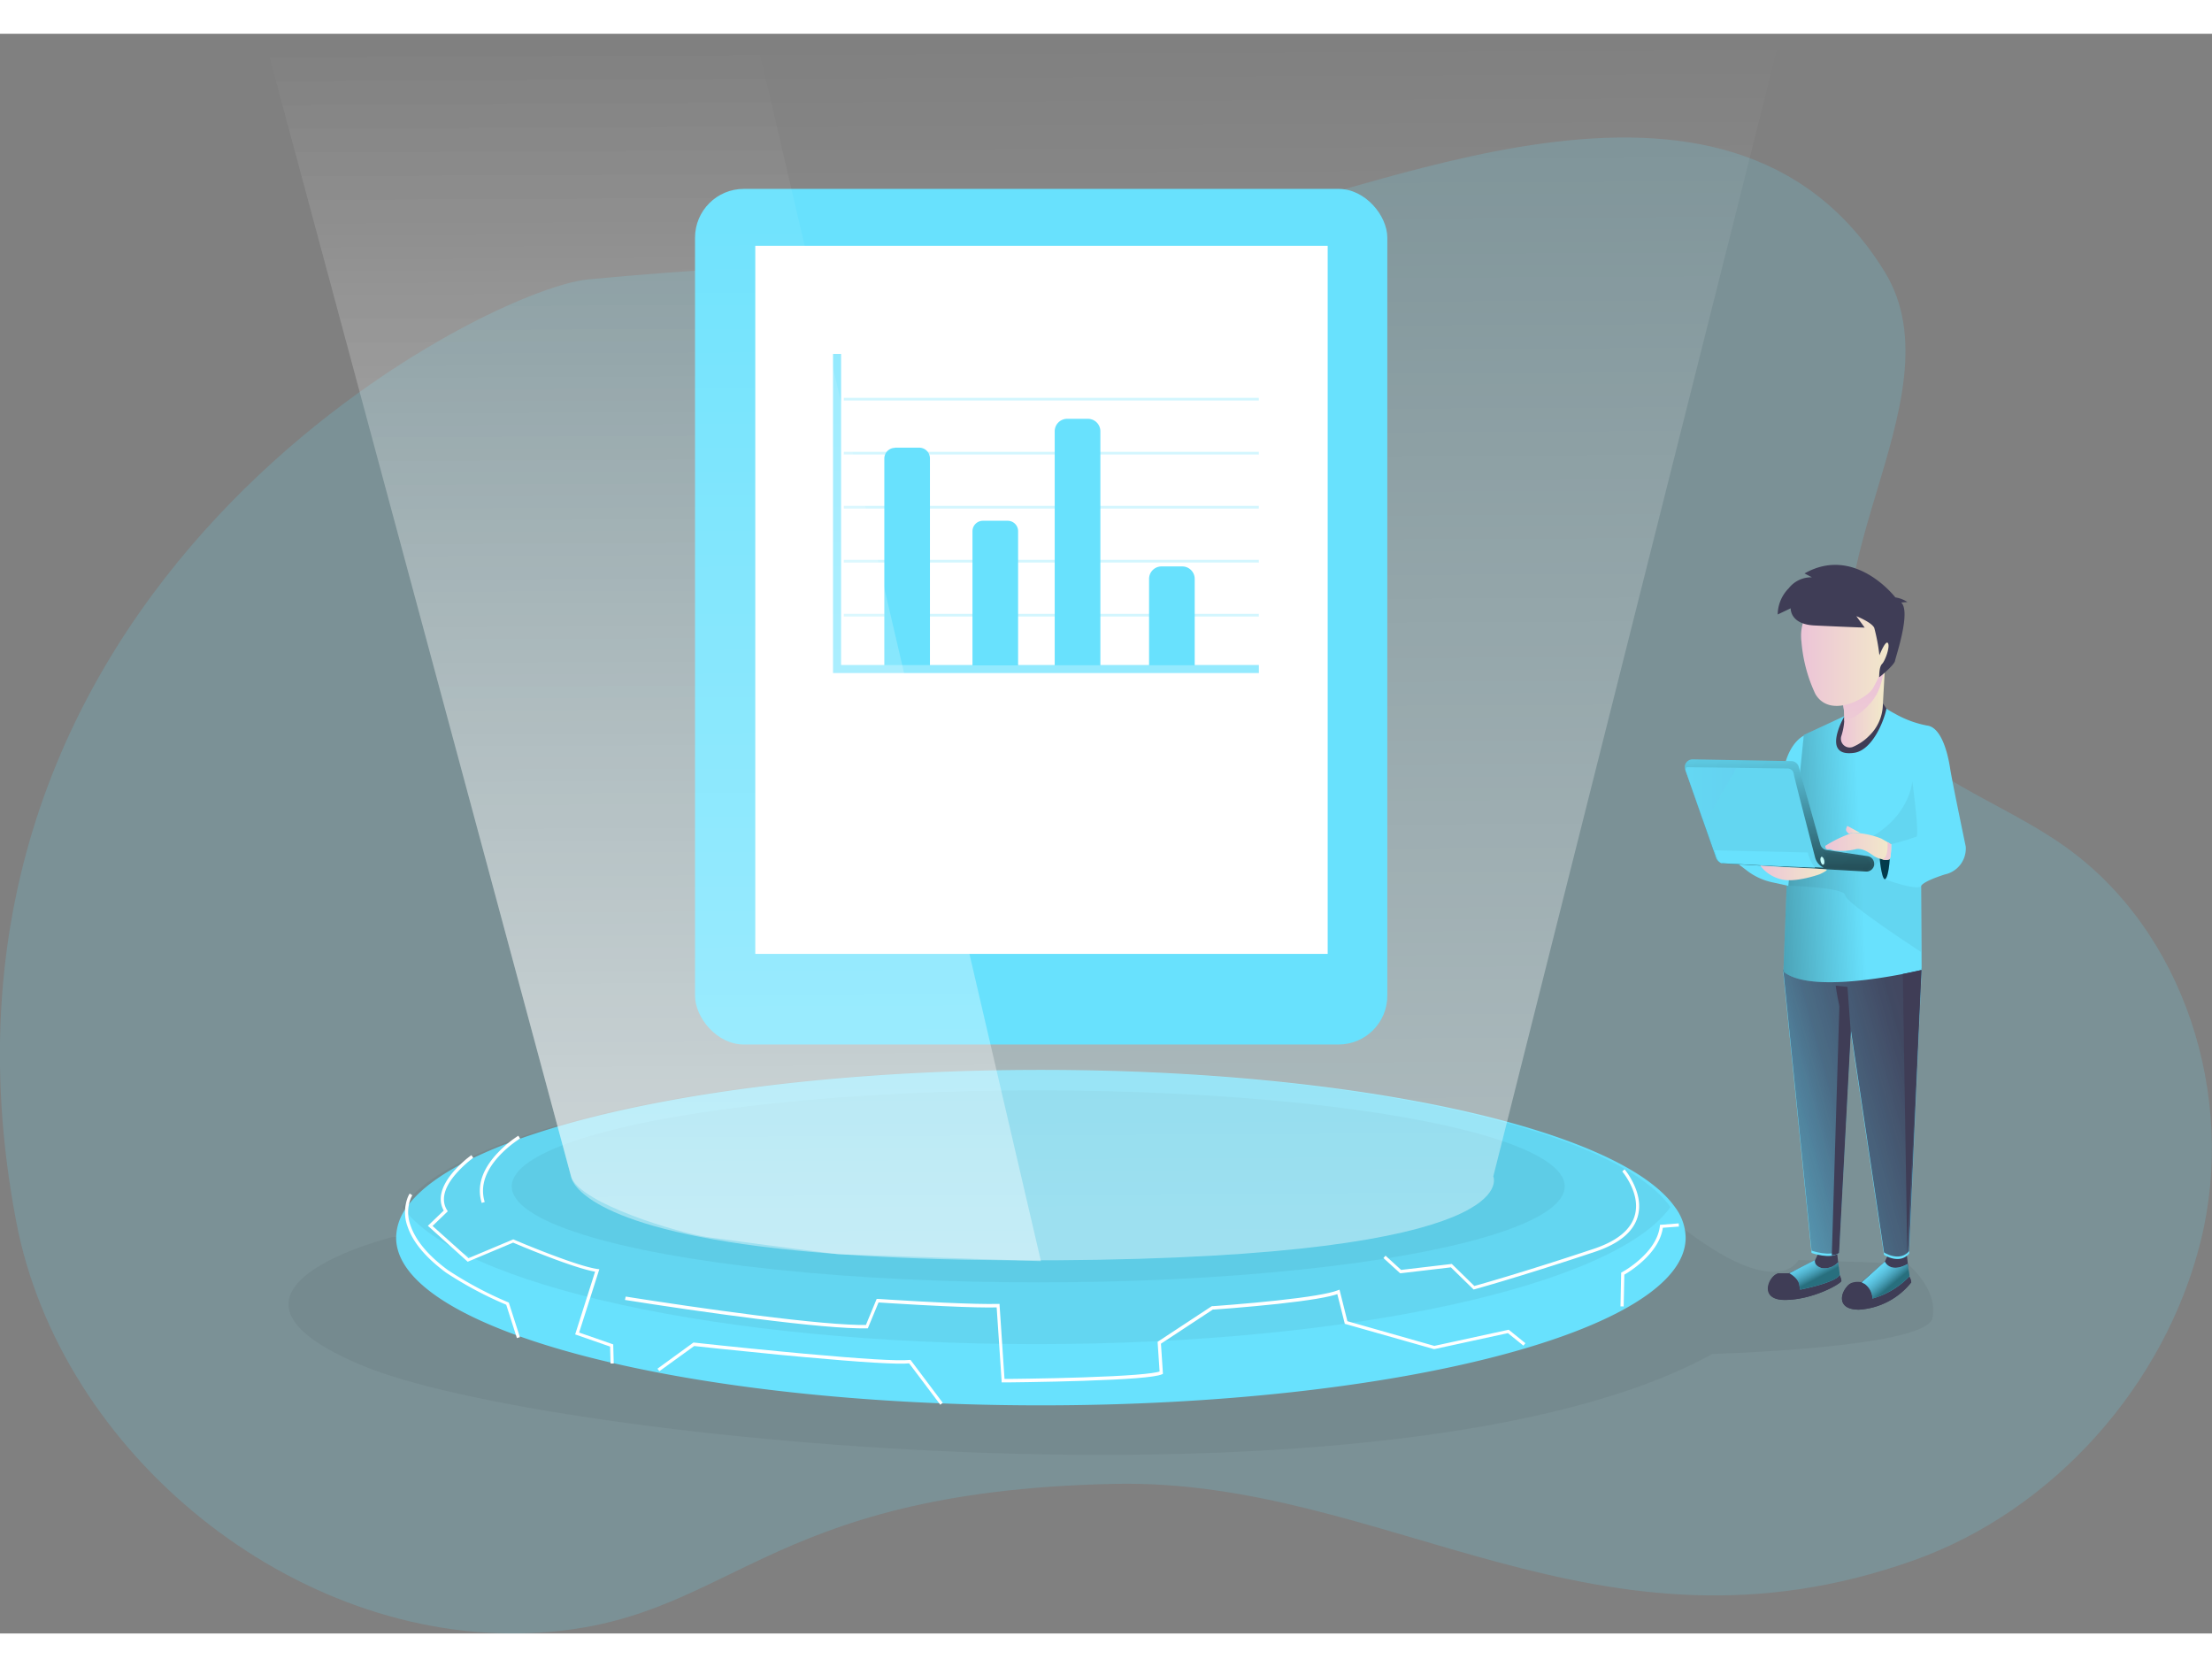 <svg id="Layer_1" data-name="Layer 1" xmlns="http://www.w3.org/2000/svg" xmlns:xlink="http://www.w3.org/1999/xlink" width="406" height="306" viewBox="0 0 824.2 596.04" class="illustration styles_illustrationTablet__1DWOa"><rect x="0" y="0" width="824.2" height="596.04" fill="#808080" stroke="none"/><defs><linearGradient id="linear-gradient" x1="383.3" y1="629.66" x2="381.11" y2="173.47" gradientTransform="translate(0.03 -172.61)" gradientUnits="userSpaceOnUse"><stop offset="0.01" stop-color="#fff" stop-opacity="0.4"></stop><stop offset="1" stop-color="#fff" stop-opacity="0"></stop></linearGradient><linearGradient id="linear-gradient-2" x1="609.02" y1="595.9" x2="752.61" y2="556.49" gradientTransform="translate(0.03 -172.61)" gradientUnits="userSpaceOnUse"><stop offset="0" stop-color="#68e1fd" stop-opacity="0"></stop><stop offset="0.02" stop-color="#66daf6" stop-opacity="0.04"></stop><stop offset="0.18" stop-color="#58a1bc" stop-opacity="0.39"></stop><stop offset="0.35" stop-color="#4d758f" stop-opacity="0.66"></stop><stop offset="0.53" stop-color="#45566f" stop-opacity="0.85"></stop><stop offset="0.73" stop-color="#40435c" stop-opacity="0.96"></stop><stop offset="0.99" stop-color="#3f3d56"></stop></linearGradient><linearGradient id="linear-gradient-3" x1="693.35" y1="296.1" x2="594.24" y2="291.59" gradientTransform="matrix(1, 0, 0, -1, -0.04, 598)" gradientUnits="userSpaceOnUse"><stop offset="0" stop-opacity="0"></stop><stop offset="0.91" stop-opacity="0.8"></stop><stop offset="1"></stop></linearGradient><linearGradient id="linear-gradient-4" x1="685.91" y1="424.27" x2="702.23" y2="424.27" gradientTransform="translate(0.03 -172.61)" gradientUnits="userSpaceOnUse"><stop offset="0" stop-color="#ecc4d7"></stop><stop offset="0.42" stop-color="#efd4d1"></stop><stop offset="1" stop-color="#f2eac9"></stop></linearGradient><linearGradient id="linear-gradient-5" x1="693.68" y1="415.48" x2="710.76" y2="486.81" xlink:href="#linear-gradient-4"></linearGradient><linearGradient id="linear-gradient-6" x1="671.1" y1="401.61" x2="705.8" y2="401.61" xlink:href="#linear-gradient-4"></linearGradient><linearGradient id="linear-gradient-7" x1="661.97" y1="337.09" x2="664.6" y2="265.57" xlink:href="#linear-gradient-3"></linearGradient><linearGradient id="linear-gradient-8" x1="680.05" y1="475.38" x2="704.61" y2="475.38" xlink:href="#linear-gradient-4"></linearGradient><linearGradient id="linear-gradient-9" x1="687.82" y1="469.21" x2="693.18" y2="469.21" xlink:href="#linear-gradient-4"></linearGradient><linearGradient id="linear-gradient-10" x1="655.85" y1="485.27" x2="680.63" y2="485.27" xlink:href="#linear-gradient-4"></linearGradient><linearGradient id="linear-gradient-11" x1="680.34" y1="640.98" x2="673.02" y2="627.18" gradientTransform="translate(0.03 -172.61)" gradientUnits="userSpaceOnUse"><stop offset="0.36" stop-color="#00272e"></stop><stop offset="1" stop-color="#69b9eb" stop-opacity="0"></stop></linearGradient><linearGradient id="linear-gradient-12" x1="708.89" y1="642.99" x2="698.47" y2="630.6" xlink:href="#linear-gradient-11"></linearGradient><linearGradient id="linear-gradient-13" x1="702.04" y1="474.93" x2="709.73" y2="495.86" xlink:href="#linear-gradient-4"></linearGradient><linearGradient id="linear-gradient-14" x1="244.33" y1="630.62" x2="242.12" y2="174.14" xlink:href="#linear-gradient"></linearGradient><linearGradient id="linear-gradient-15" x1="627.93" y1="455.89" x2="646.81" y2="455.89" gradientTransform="translate(0.03 -172.61)" gradientUnits="userSpaceOnUse"><stop offset="0" stop-color="#68e1fd"></stop><stop offset="1" stop-color="#69b9eb"></stop></linearGradient></defs><title>12. innovation_technology</title><path d="M445.59,72.18c-74.87,12-151.08,12.1-226.55,19.36C180,95.3-38.82,206.29,6,442.32c16.45,86.95,103.6,157.43,192,153.57,75.11-3.28,83.38-52.77,217.23-55.58,101.64-2.13,180,70.39,297.74,28.53,52.18-18.55,93.75-65.36,107.07-119.1s-6-115.82-51.47-147.52c-23.57-16.49-53.68-25.43-70.47-48.83-32.91-45.86,33.74-116.79,4.09-164.81C643.26-6.95,508.43,62.14,445.59,72.18Z" transform="translate(-0.01)" fill="#68e1fd" opacity="0.18" style="isolation: isolate;"></path><path d="M146,448.39s-79.07,19.67-10.6,48S521.71,556,638.07,491.9c0,0,79.81-2.22,82-13.41s-9.48-20.24-9.48-20.24l-40.47-1.37s-7.45,16.13-44.74-13.17S146,448.39,146,448.39Z" transform="translate(-0.01)" fill="#000405" opacity="0.05" style="isolation: isolate;"></path><path d="M712.15,465.22a26.91,26.91,0,0,1-19.47,10.17c-10.6,0-5.48-9.92-2-9.92a12.64,12.64,0,0,0,2.94-.28l4.36-3.8,4.31-3.85,1.13-2.44s6,1.38,7.07-.21l.78,6.74v1.31A5,5,0,0,1,712.15,465.22Z" transform="translate(-0.01)" fill="#3f3d56"></path><path d="M628.09,448.56c0,34.52-107.56,62.49-240.23,62.49s-240.25-28-240.25-62.49a19.45,19.45,0,0,1,4-11.4c20.58-29.07,118.52-51.1,236.25-51.1s215.65,22,236.23,51.1A19.45,19.45,0,0,1,628.09,448.56Z" transform="translate(-0.01)" fill="#68e1fd"></path><path d="M622.43,437.16c-20.61,29.07-118.53,51.08-236.23,51.08s-215.63-22-236.24-51.08c20.57-29.07,118.51-51.1,236.24-51.1S601.85,408.09,622.43,437.16Z" transform="translate(-0.01)" fill="#000405" opacity="0.05" style="isolation: isolate;"></path><ellipse cx="386.85" cy="429.46" rx="196.17" ry="35.77" fill="#000405" opacity="0.05" style="isolation: isolate;"></ellipse><path d="M556.42,425.75S570.17,455.83,393.33,457H383.09c-47.14,0-81.24-2.48-105.91-6h-.07c-63.15-9-64.32-25.17-64.32-25.17L98.66,2.22l183.13-.73L663.62,0Z" transform="translate(-0.01)" fill="url(#linear-gradient)"></path><path d="M686.14,464.69c0,1-10.6,7.06-21,7.06s-5.48-10-1.94-9.92h3.53l2-1,7.6-3.88,1.13-2.44s6,1.38,7.07-.21l.78,6.85v1.24A4.75,4.75,0,0,1,686.14,464.69Z" transform="translate(-0.01)" fill="#3f3d56"></path><path d="M685.4,462.39a4.86,4.86,0,0,1,.56,2.33c0,1-10.6,7.06-21,7.06s-5.48-10-1.94-9.92h3.53l2-1,16.69.28Z" transform="translate(-0.01)" fill="#3f3d56"></path><path d="M670.8,467.94a15.53,15.53,0,0,1-7.78,0c-2.33-1.27-3.07-2.23-3-3.21s1.49-3.82,7.07-2.48,6.61,4.35,6.61,4.35Z" transform="translate(-0.01)" fill="#3f3d56"></path><path d="M712.15,465.22a26.91,26.91,0,0,1-19.47,10.17c-10.6,0-5.48-9.92-2-9.92a12.64,12.64,0,0,0,2.94-.28l4.36-3.8,13.39.24v1.31A4.79,4.79,0,0,1,712.15,465.22Z" transform="translate(-0.01)" fill="#3f3d56"></path><path d="M698.58,471.08a15.49,15.49,0,0,1-7.77,0c-2.34-1.27-3.08-2.22-3-3.21s1.48-3.82,7.07-2.47,6.75,4.2,6.75,4.2Z" transform="translate(-0.01)" fill="#3f3d56"></path><path d="M664.44,349.55,675,454.27s7.07,2.55,10.22,0l4.38-82.48L702,455s5.79,3.74,9.36-.49L716,349S679,356.61,664.44,349.55Z" transform="translate(-0.01)" fill="#68e1fd"></path><path d="M664.44,348.65,675,453.39s7.07,2.54,10.22,0l4.38-82.48L702,454.08s5.79,3.74,9.36-.5L716,348.08S679,355.71,664.44,348.65Z" transform="translate(-0.01)" fill="url(#linear-gradient-2)"></path><path d="M701.55,250.47A27.56,27.56,0,0,0,706,253.3a38.79,38.79,0,0,0,12,4.45c5.55.6,7.88,11,8.62,15.89s5.83,29.2,5.83,29.2a9.87,9.87,0,0,1-7.84,10.41c-9,2.93-8.77,4.38-8.77,4.38l.18,31.21s-40.55,9.85-51.5.57l1.59-42.23,6-45.9,17.18-8Z" transform="translate(-0.01)" fill="#68e1fd"></path><path d="M701.55,250.47A27.56,27.56,0,0,0,706,253.3a38.79,38.79,0,0,0,12,4.45c5.55.6,7.88,11,8.62,15.89s5.83,29.2,5.83,29.2a9.87,9.87,0,0,1-7.84,10.41c-9,2.93-8.77,4.38-8.77,4.38l.18,31.21s-40.55,9.85-51.5.57l1.59-42.23,6-45.9,17.18-8Z" transform="translate(-0.01)" fill="url(#linear-gradient-3)"></path><path d="M701.62,249.56a10.6,10.6,0,0,1-14.08,5.14l-.41-.2s-8.77,15.22,3.78,13.42c6.65-1,11-11.51,12-16.49Z" transform="translate(-0.01)" fill="#3f3d56"></path><path d="M704.48,302a87.55,87.55,0,0,0,9.65-2.86c1.1-.74-1.59-20.66-1.59-20.66s-1,16-21.49,23.66c-10,3.74,6.86,8.86,6.86,8.86Z" transform="translate(-0.01)" fill="#000405" opacity="0.05" style="isolation: isolate;"></path><path d="M702.5,315.09s11.07,4.09,13.26,2.65V342.1s-28.28-18.33-28.28-21.19-21.63-3.52-21.63-3.52v-6.67l32.84-3.88S705.79,300.68,702.5,315.09Z" transform="translate(-0.01)" fill="#000405" opacity="0.05" style="isolation: isolate;"></path><path d="M704.38,301.64s0,10-1.52,12.85-2.48-7.06-2.48-7.06Z" transform="translate(-0.01)" fill="#033b4b"></path><path d="M702.26,237.39s-.12,2.25-.28,5.2c-.14,2.47-.31,5.43-.43,7.9a16.59,16.59,0,0,1-5.06,11.06,18.78,18.78,0,0,1-6.18,4.2,3.29,3.29,0,0,1-4.19-2,3.36,3.36,0,0,1-.08-1.91,23,23,0,0,0,1.14-5.8,20.55,20.55,0,0,0,0-2.22,21.45,21.45,0,0,0-.49-4.07c-1.9-4.78,13.52-11.5,15.35-12.29Z" transform="translate(-0.01)" fill="url(#linear-gradient-4)"></path><path d="M702.09,237.44c-.82,2.23-1,6.66-4.37,11-1.53,2-5.65,6.51-10.54,7.59a16.45,16.45,0,0,0,0-2.22,21.45,21.45,0,0,0-.49-4.07C684.84,245,700.26,238.23,702.09,237.44Z" transform="translate(-0.01)" fill="url(#linear-gradient-5)"></path><path d="M687,207.57a16.74,16.74,0,0,0-15.88,17.56h0a10.71,10.71,0,0,0,.11,1.26A56.41,56.41,0,0,0,676.42,246c5.48,9.32,19.3,1.66,21.49-2.19s10.6-21.18,7.07-26.09C702.68,214.5,696,207.22,687,207.57Z" transform="translate(-0.01)" fill="url(#linear-gradient-6)"></path><path d="M672.39,201.08l2.76,1.45a10.62,10.62,0,0,0-8.66,4.09,14.11,14.11,0,0,0-4.1,9.75l4.84-2.3s-.35,5.93,8.77,6.39,18.8.81,18.8.81L691.69,217s5.76,2.3,6.68,4.38a69.41,69.41,0,0,1,1.91,10.2s2.3-5.82,3.18-4.55-1,6.57-2.19,7.77-1,4.66-1.1,4.94,5.66-4.48,5.94-6.11,6-18.25,2.3-21.71l2.3-.18a11,11,0,0,0-4.49-1.73S691.19,190.39,672.39,201.08Z" transform="translate(-0.01)" fill="#3f3d56"></path><path d="M672.11,261.53s-7.07,3.1-8,17A135.31,135.31,0,0,1,659.17,305a160.22,160.22,0,0,1-16.09.81l7.85,6a23.73,23.73,0,0,0,10,4.48l5.41,1.2Z" transform="translate(-0.01)" fill="#68e1fd"></path><path d="M698.33,309.26a2.54,2.54,0,0,1,0,.39,2.89,2.89,0,0,1-3,2.51l-53-3a2.77,2.77,0,0,1-1.31-.39,2.82,2.82,0,0,1-1.52-1.55l-11.57-33a2.88,2.88,0,0,1,.38-2.65,2.93,2.93,0,0,1,2.41-1.2l36.79.64a2.89,2.89,0,0,1,2.72,2.12l8.06,28.95a2.89,2.89,0,0,0,2.37,2.08l15.06,2.23A2.88,2.88,0,0,1,698.33,309.26Z" transform="translate(-0.01)" fill="#68e1fd"></path><path d="M698.33,309.26a2.54,2.54,0,0,1,0,.39,2.89,2.89,0,0,1-3,2.51l-53-3a2.77,2.77,0,0,1-1.31-.39,2.82,2.82,0,0,1-1.52-1.55l-11.57-33a2.88,2.88,0,0,1,.38-2.65,2.93,2.93,0,0,1,2.41-1.2l36.79.64a2.89,2.89,0,0,1,2.72,2.12l8.06,28.95a2.89,2.89,0,0,0,2.37,2.08l15.06,2.23A2.88,2.88,0,0,1,698.33,309.26Z" transform="translate(-0.01)" fill="url(#linear-gradient-7)"></path><path d="M704,307.6a4,4,0,0,1-2.64,0,10.31,10.31,0,0,1-2.52-.87c-1.45-.79-4.61-3.69-7.57-2.86a22,22,0,0,1-8,.42c-1.09-.25-1.09-.54-2.15-.42s-1-1.28-1-1.28a44.38,44.38,0,0,1,10.27-4.88A30.85,30.85,0,0,1,701,299.87l2.3,1.32.14.07,1.24.72S704.73,307.05,704,307.6Z" transform="translate(-0.01)" fill="url(#linear-gradient-8)"></path><path d="M693.21,297.79l-4.88-2.65s-.81,1.31-.32,2a5.54,5.54,0,0,0,.89.92A10.45,10.45,0,0,1,693.21,297.79Z" transform="translate(-0.01)" fill="url(#linear-gradient-9)"></path><path d="M655.88,309.93a13.7,13.7,0,0,0,7.36,5c5.3,1.69,14.81-1.77,14.81-1.77s3.11-1.41,2.54-1.73-15.83-.92-15.83-.92Z" transform="translate(-0.01)" fill="url(#linear-gradient-10)"></path><path d="M666.73,461.83s3.54,1.8,3.75,4.59l.28,1.52s13.27-2.55,14.78-5.55l-.64-4.66a6.85,6.85,0,0,1-6.08,2.19c-3.14-.95-2.54-3-2.54-3Z" transform="translate(-0.01)" fill="#68e1fd"></path><path d="M694.83,465.82l-1.16-.6,8.66-7.73s1.87,4.52,8.45.88l.77,4.52a30.44,30.44,0,0,1-13.85,8.37A7,7,0,0,0,694.83,465.82Z" transform="translate(-0.01)" fill="#68e1fd"></path><path d="M666.73,461.83s3.54,1.8,3.75,4.59l.28,1.52s13.27-2.55,14.78-5.55l-.64-4.66a6.85,6.85,0,0,1-6.08,2.19c-3.14-.95-2.54-3-2.54-3Z" transform="translate(-0.01)" opacity="0.61" fill="url(#linear-gradient-11)" style="isolation: isolate;"></path><path d="M694.83,465.82l-1.16-.6,8.66-7.73s1.87,4.52,8.45.88l.77,4.52a30.44,30.44,0,0,1-13.85,8.37A7,7,0,0,0,694.83,465.82Z" transform="translate(-0.01)" opacity="0.61" fill="url(#linear-gradient-12)" style="isolation: isolate;"></path><path d="M679.5,310.72l-20-1.06-18.73-1a2.89,2.89,0,0,1-1.31-1.49l-1.13-3.28-4.11-11.76L628,274.27a3,3,0,0,1,.46-1l18.42.24,19.47.26a2.26,2.26,0,0,1,2,1.94c.28,1.84,8,31.28,8,31.28A5.87,5.87,0,0,0,679.5,310.72Z" transform="translate(-0.01)" fill="#68e1fd"></path><path d="M679.5,310.72l-20-1.06-18.73-1a2.89,2.89,0,0,1-1.31-1.49l-1.13-3.28-4.11-11.76L628,274.27a3,3,0,0,1,.46-1l18.42.24,19.47.26a2.26,2.26,0,0,1,2,1.94c.28,1.84,8,31.28,8,31.28A5.87,5.87,0,0,0,679.5,310.72Z" transform="translate(-0.01)" fill="#000405" opacity="0.05" style="isolation: isolate;"></path><path d="M679.42,304.78s2.51,5.47,0,5.93l16.12.67s1.77-.42,1.59-1.73a5.33,5.33,0,0,0-1.59-2.61l-15.37-2Z" transform="translate(-0.01)" fill="#000405" opacity="0.05" style="isolation: isolate;"></path><path d="M679.36,309.61c.38-.09.54-.82.36-1.64s-.65-1.41-1-1.32-.54.82-.35,1.64S679,309.7,679.36,309.61Z" transform="translate(-0.01)" fill="#c7fdfb"></path><path d="M676.31,310.72l-16.26-.67-18.73-1a2.84,2.84,0,0,1-1.31-1.52l-1.13-3.28,34.74.81A13.73,13.73,0,0,0,676.31,310.72Z" transform="translate(-0.01)" fill="#68e1fd"></path><path d="M684,354.67s1.74,14.12,5.59,17.05l-1.2-16.59Z" transform="translate(-0.01)" fill="#3f3d56"></path><polygon points="709 350.32 710.66 454.84 715.92 348.85 709 350.32" fill="#3f3d56"></polygon><rect x="258.97" y="57.8" width="257.95" height="318.8" rx="18.18" fill="#68e1fd"></rect><rect x="281.42" y="79.02" width="213.28" height="263.82" fill="#fff"></rect><g opacity="0.29"><rect x="314.41" y="216.14" width="154.65" height="1" fill="#68e1fd"></rect></g><g opacity="0.29"><rect x="314.41" y="196.02" width="154.65" height="1" fill="#68e1fd"></rect></g><g opacity="0.29"><rect x="314.41" y="175.9" width="154.65" height="1" fill="#68e1fd"></rect></g><g opacity="0.29"><rect x="314.41" y="155.77" width="154.65" height="1" fill="#68e1fd"></rect></g><g opacity="0.29"><rect x="314.41" y="135.65" width="154.65" height="1" fill="#68e1fd"></rect></g><path d="M175.65,417.82l-.49.37c-.39.29-.82.64-1.29,1a43.4,43.4,0,0,0-3.89,3.66c-3.57,3.82-5.73,7.66-5.75,11.32a8.63,8.63,0,0,0,1.37,4.71l.09-.74-5.8,5.58-.46.44.48.42L174,457.29l.28.25.35-.15,16.79-7.06H191l.29.13.84.35,3,1.26c3.17,1.3,6.44,2.6,9.65,3.81,1.12.43,2.23.84,3.3,1.23,6.43,2.34,11.4,3.85,14.36,4.24l-.49-.76-7.46,23.48-.17.55.54.19,12.87,4.48-.4-.54.18,6.71h1.18l-.18-6.71v-.41l-.38-.13-12.87-4.48.37.73L223.11,461l.22-.67-.7-.09c-2.84-.38-7.75-1.87-14.11-4.19l-3.29-1.22c-3.19-1.21-6.46-2.51-9.62-3.8l-3-1.26-.83-.35-.29-.12-.23-.1-.23.1-16.79,7.06.62.1-14.14-12.67v.86l5.79-5.58.35-.33-.26-.41a7.43,7.43,0,0,1-1.18-4.07c0-3.29,2-6.9,5.43-10.52a42.46,42.46,0,0,1,3.78-3.57c.46-.38.88-.71,1.25-1l.47-.35Z" transform="translate(-0.01)" fill="#fff"></path><path d="M232.88,471.77l.74.12,2.14.33c2.31.37,4.92.77,7.79,1.21,8.18,1.24,16.72,2.48,25.19,3.64q6.45.89,12.49,1.65c19.22,2.44,33.75,3.78,41.74,3.65h.39l.15-.36,4-9.67-.58.36h.31l.92.06,3.37.22c3.56.22,7.34.45,11.17.66,3.13.17,6.15.32,9,.45,8.95.41,15.95.59,20.24.46l-.61-.54,1.88,27.92v.56h3.11l6.74-.09c7-.11,13.94-.27,20.45-.48,16.29-.53,26.85-1.3,29.41-2.42l.38-.17v-.41l-.74-11.19-.26.53,19.76-13-.29.1h.55l1.55-.12,5.51-.42c5.71-.47,11.41-1,16.74-1.57,11.35-1.24,19.4-2.53,22.8-3.86l-.78-.41L501,480.33l.08.33.33.1,32.83,9.32h.29l27.6-6-.49-.12,6,4.84.74-.91-6-4.84-.22-.18-.27.06-27.61,6h.29l-32.84-9.33.41.43-2.86-11.44-.17-.65-.62.24c-3.26,1.28-11.27,2.57-22.5,3.78-5.31.58-11,1.11-16.71,1.57-2,.17-3.84.31-5.5.43l-1.54.11h-.55l-.28.1-19.76,13-.29.18v.35l.74,11.19.35-.58c-2.34,1-13,1.8-29,2.32-6.5.22-13.46.37-20.43.48l-6.73.09h-2.55l.59.55-1.87-27.93v-.57H372c-4.25.12-11.22-.06-20.15-.46-2.88-.13-5.9-.29-9-.46-3.83-.21-7.61-.43-11.17-.65l-3.36-.22-.92-.06h-.74l-.16.39-4,9.68.53-.37c-7.91.13-22.41-1.21-41.57-3.64-4-.51-8.19-1.06-12.48-1.65-8.46-1.15-17-2.4-25.18-3.64-2.86-.43-5.47-.84-7.78-1.2l-2.13-.34-.75-.11Z" transform="translate(-0.01)" fill="#fff"></path><path d="M351.28,510.1l-11.8-15.71-.2-.27H339c-4.25.49-18.5-.42-39.48-2.34l-8.81-.83c-7.51-.72-15.14-1.49-22.5-2.26l-7-.75-1.93-.21-.68-.07h-.23l-.18.13-13.2,9.6.69.95,13.18-9.53-.41.11.68.07,1.93.21,7,.75c7.36.77,15,1.54,22.5,2.27l8.82.82c21.12,1.93,35.36,2.85,39.73,2.34l-.54-.23,11.8,15.67Z" transform="translate(-0.01)" fill="#fff"></path><path d="M605,474.2l.25-12.18-.31.51.64-.37c.51-.3,1.07-.65,1.67-1.06a40.71,40.71,0,0,0,5.07-4c4.12-3.84,6.81-8.1,7.34-12.7l-.54.52,6.47-.49-.09-1.18-6.47.5h-.48l-.06.48c-.5,4.28-3,8.31-7,12a38.08,38.08,0,0,1-4.91,3.86c-.59.39-1.13.74-1.62,1-.29.18-.49.29-.6.35l-.3.16v.4l-.25,12.18Z" transform="translate(-0.01)" fill="#fff"></path><path d="M193.15,410.59c-.12.07-.33.2-.62.4-.49.32-1,.7-1.63,1.13a42.05,42.05,0,0,0-4.87,4.27c-5.86,5.92-8.63,12.44-6.53,19.24l1.12-.34c-1.94-6.3.66-12.43,6.25-18.07a39.75,39.75,0,0,1,4.77-4.11c.57-.42,1.1-.79,1.57-1.1.28-.19.48-.31.59-.37Z" transform="translate(-0.01)" fill="#fff"></path><path d="M152.67,432.12a8.81,8.81,0,0,0-.88,1.83,15.48,15.48,0,0,0,.12,10.59c1.89,5.54,6.47,11.27,14.3,17.06a139.92,139.92,0,0,0,22.67,12.07l-.33-.36L192.61,486l1.12-.36L189.67,473l-.09-.26-.25-.1a138.24,138.24,0,0,1-22.45-12c-7.62-5.64-12-11.17-13.85-16.47a14.29,14.29,0,0,1-.14-9.8,9.78,9.78,0,0,1,.53-1.19c.07-.13.14-.26.22-.38Z" transform="translate(-0.01)" fill="#fff"></path><path d="M604.47,423.9c0,.05.11.13.21.27s.37.48.58.77a28.75,28.75,0,0,1,1.78,2.84c2.34,4.33,3.27,8.73,2,12.81-1.56,5.05-6.4,9.22-15.28,12.17-12.39,4.13-23.44,7.62-33,10.49q-5,1.5-8.73,2.57l-2.24.63-.76.21.57.15-8.41-8.22-.2-.2h-.28l-18.91,2.23.47.15-6-5.48-.79.87,6,5.47.2.19H522l18.91-2.22-.48-.16,8.41,8.22.24.24.33-.09.76-.21,2.25-.64c2.48-.71,5.4-1.57,8.74-2.57,9.56-2.88,20.62-6.37,33-10.5,9.21-3.06,14.35-7.49,16-12.94,1.36-4.44.37-9.14-2.11-13.72a27.16,27.16,0,0,0-1.85-3c-.22-.31-.43-.59-.62-.82a1.76,1.76,0,0,0-.24-.3Z" transform="translate(-0.01)" fill="#fff"></path><path d="M704,307.6a4,4,0,0,1-2.64,0c2.45-.62,1.93-6.41,1.93-6.41l.14.07,1.24.72S704.73,307.05,704,307.6Z" transform="translate(-0.01)" fill="url(#linear-gradient-13)"></path><path d="M685.38,362l-2.83,93.14a5.34,5.34,0,0,0,2.71-.87l4.38-82.55Z" transform="translate(-0.01)" fill="#3f3d56"></path><g opacity="0.71" style="isolation: isolate;"><polygon points="469.06 238.2 310.39 238.2 310.39 119.29 313.39 119.29 313.39 235.2 469.06 235.2 469.06 238.2" fill="#68e1fd"></polygon></g><path d="M333.51,154.22h9a4,4,0,0,1,4,4v77.07h-17v-77a4,4,0,0,1,4-4Z" transform="translate(-0.01)" fill="#68e1fd"></path><path d="M366.19,181.46h9.29a3.88,3.88,0,0,1,3.88,3.88h0v50h-17v-50A3.89,3.89,0,0,1,366.19,181.46Z" transform="translate(-0.01)" fill="#68e1fd"></path><path d="M432.77,198.47h7.75a4.64,4.64,0,0,1,4.64,4.64h0v32.21h-17V203.11A4.64,4.64,0,0,1,432.77,198.47Z" transform="translate(-0.01)" fill="#68e1fd"></path><path d="M397.61,143.47h7.76a4.64,4.64,0,0,1,4.64,4.64h0v87.21H393v-87.2a4.64,4.64,0,0,1,4.63-4.65h0Z" transform="translate(-0.01)" fill="#68e1fd"></path><path d="M387.85,457.32l-75.53-2.58c-.9-.06-21.58-2.67-48.49-6.34-10.47-1.43-47.71-12.52-51-22.55h0L98.66,2.22l183.13-.73L387.79,457Z" transform="translate(-0.01)" fill="url(#linear-gradient-14)"></path><path d="M646.84,273.56l-.62,1.43-10.6,18.3-1.41-1.15L628,274.28a3,3,0,0,1,.46-1Z" transform="translate(-0.01)" opacity="0.13" fill="url(#linear-gradient-15)" style="isolation: isolate;"></path></svg>